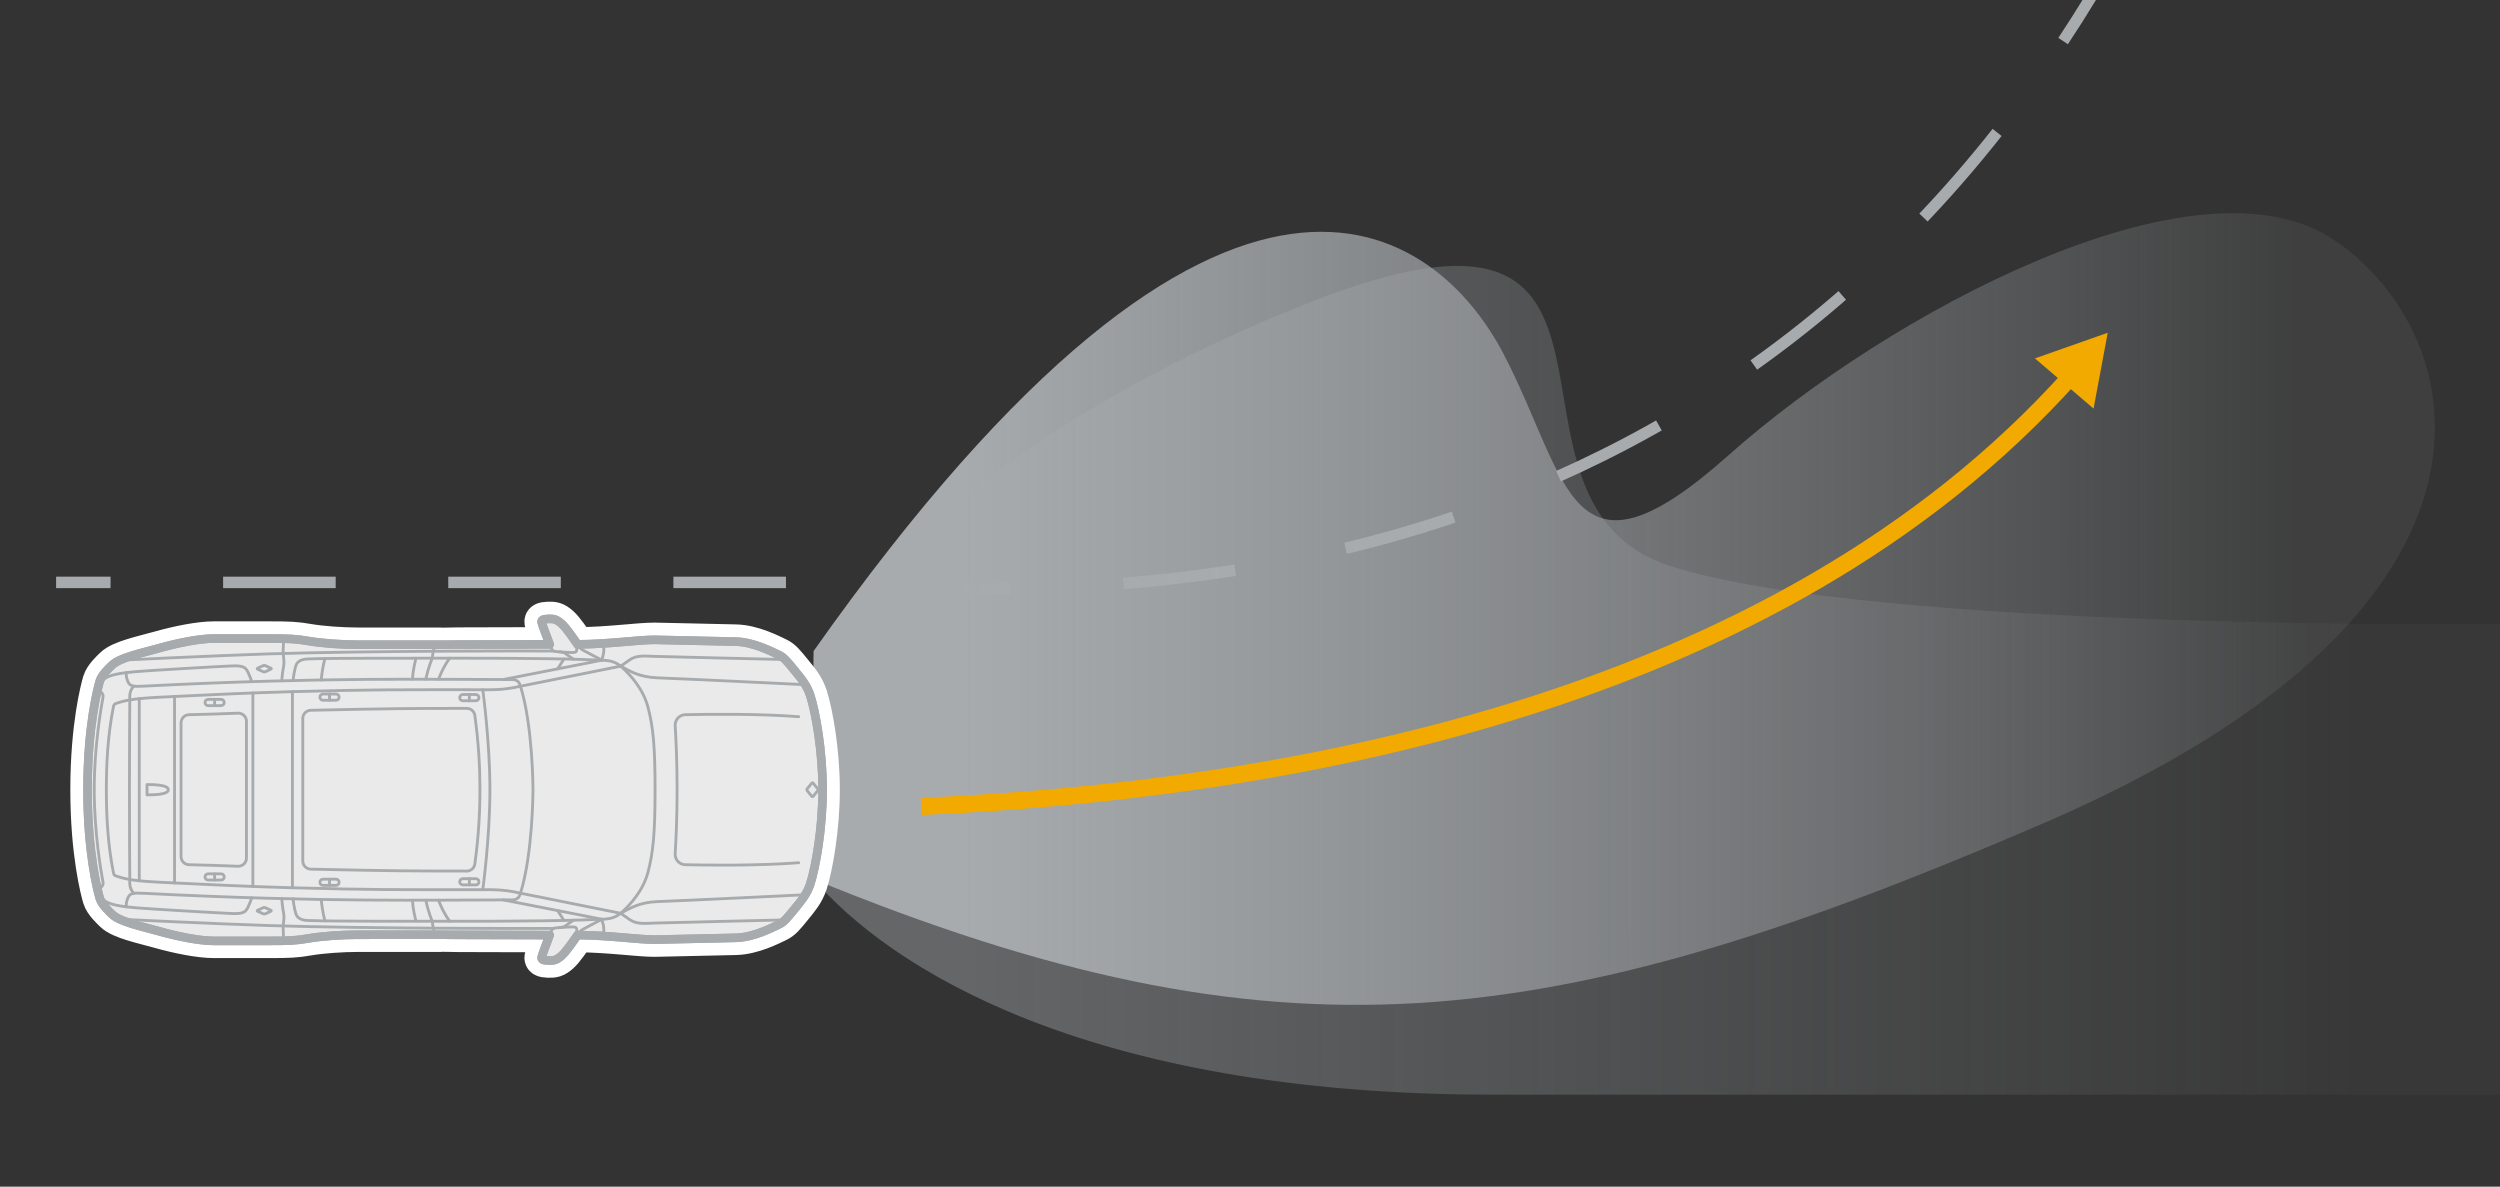 <?xml version="1.0" encoding="UTF-8"?><svg xmlns="http://www.w3.org/2000/svg" width="436" height="206.959" xmlns:xlink="http://www.w3.org/1999/xlink" viewBox="0 0 436 206.959"><rect x="0" y="0" width="436" height="206.959" fill="#333333" stroke="none"/><defs><linearGradient id="uuid-37675bb2-ad82-434e-8d1b-c546b35b5ea7" x1="168.862" y1="118.639" x2="411.381" y2="118.639" gradientUnits="userSpaceOnUse"><stop offset="0" stop-color="#a7abae"/><stop offset=".998" stop-color="#a7abae" stop-opacity=".1"/></linearGradient><linearGradient id="uuid-b822266f-51bf-4e19-a755-6ab3cbb5ecdf" x1="167.82" y1="106.214" x2="400.975" y2="106.214" xlink:href="#uuid-37675bb2-ad82-434e-8d1b-c546b35b5ea7"/></defs><g id="uuid-e1f7a51c-d1a0-4e75-934e-9c6bb6230700"><path d="M436,190.905h-175.829c-71.139,0-105.234-22.417-118.284-37.571v-38.796s20.205-35.602,86.292-61.7c66.087-26.098,27.782,34.517,63.141,45.882,35.359,11.365,144.68,10.103,144.68,10.103" style="fill:url(#uuid-37675bb2-ad82-434e-8d1b-c546b35b5ea7); opacity:.42;"/><path d="M9.784,101.57h9.496" style="fill:none; stroke:#a7abae; stroke-miterlimit:10; stroke-width:2px;"/><path d="M38.911,101.57h99.011c23.784,0,141.291,17.589,216.303-86.328" style="fill:none; stroke:#a7abae; stroke-dasharray:19.632 19.632; stroke-miterlimit:10; stroke-width:2px;"/><path d="M359.807,7.16c1.721-2.604,3.417-5.279,5.086-8.025" style="fill:none; stroke:#a7abae; stroke-miterlimit:10; stroke-width:2px;"/><path d="M141.888,113.545c72.822-103.13,109.023-73.6,120.388-51.711,11.365,21.889,11.365,42.327,39.147,17.585,27.782-24.741,81.662-53.741,105.655-37.557,23.993,16.184,36.201,64.171-50.513,101.634-86.713,37.463-133.437,43.092-214.678,9.838v-39.789Z" style="fill:url(#uuid-b822266f-51bf-4e19-a755-6ab3cbb5ecdf);"/></g><g id="uuid-86b40ce3-4944-4553-a8a2-e1274db7be0c"><path d="M160.654,140.642c61.452-2.723,148.68-17.025,200.691-75.198" style="fill:none; stroke:#f2a900; stroke-miterlimit:10; stroke-width:3px;"/><polygon points="365.118 71.262 367.589 58.03 354.893 62.505 365.118 71.262" style="fill:#f2a900;"/></g><g id="uuid-d15ef4f5-f937-40fa-8b03-1fb2ece4b8fc"><path d="M15.264,137.727c0-11.126,1.813-17.865,2.139-18.946.331-1.099,1.652-2.303,2.124-2.768,1.38-1.353,5.256-2.133,8.335-3,3.079-.867,6.896-1.649,9.454-1.649h9.445c3.729,0,4.813.044,7.069.434,2.253.39,5.809.639,8.522.639,30.915,0-2.326.018,33.511-.064-.425-1.087-1.342-3.53-1.395-3.838-.064-.369.144-.562,1.104-.595.961-.032,1.427,0,2.405.87.756.674,1.951,2.42,2.745,3.568h.003c5.478-.029,10.587-.794,13.441-.794,1.324,0,10.839.267,14.056.311,3.217.044,6.565,1.849,7.535,2.291.97.439,1.547,1.189,2.733,2.642,1.186,1.456,2.203,2.601,2.818,4.45.97,3.041,2.159,9.791,2.159,16.45s-1.189,13.409-2.159,16.45c-.615,1.849-1.632,2.994-2.818,4.45-1.186,1.453-1.764,2.203-2.733,2.642-.97.442-4.318,2.247-7.535,2.291s-12.732.311-14.056.311c-2.853,0-7.963-.765-13.441-.794h-.003c-.794,1.148-1.989,2.894-2.745,3.568-.978.87-1.444.902-2.405.87-.961-.032-1.169-.226-1.104-.595.053-.308.97-2.751,1.395-3.838-35.837-.082-2.596-.064-33.511-.064-2.713,0-6.269.249-8.522.639-2.256.39-3.34.434-7.069.434h-9.445c-2.557,0-6.375-.782-9.454-1.649-3.079-.867-6.955-1.646-8.335-3-.472-.466-1.793-1.67-2.124-2.768-.325-1.081-2.139-7.82-2.139-18.946Z" style="fill:none; stroke:#fff; stroke-linecap:round; stroke-linejoin:round; stroke-width:6px;"/><path d="M15.264,137.727c0-11.126,1.813-17.865,2.139-18.946.331-1.099,1.652-2.303,2.124-2.768,1.38-1.353,5.256-2.133,8.335-3,3.079-.867,6.896-1.649,9.454-1.649h9.445c3.729,0,4.813.044,7.069.434,2.253.39,5.809.639,8.522.639,30.915,0-2.326.018,33.511-.064-.425-1.087-1.342-3.53-1.395-3.838-.064-.369.144-.562,1.104-.595.961-.032,1.427,0,2.405.87.756.674,1.951,2.42,2.745,3.568h.003c5.478-.029,10.587-.794,13.441-.794,1.324,0,10.839.267,14.056.311,3.217.044,6.565,1.849,7.535,2.291.97.439,1.547,1.189,2.733,2.642,1.186,1.456,2.203,2.601,2.818,4.45.97,3.041,2.159,9.791,2.159,16.45s-1.189,13.409-2.159,16.45c-.615,1.849-1.632,2.994-2.818,4.45-1.186,1.453-1.764,2.203-2.733,2.642-.97.442-4.318,2.247-7.535,2.291s-12.732.311-14.056.311c-2.853,0-7.963-.765-13.441-.794h-.003c-.794,1.148-1.989,2.894-2.745,3.568-.978.87-1.444.902-2.405.87-.961-.032-1.169-.226-1.104-.595.053-.308.97-2.751,1.395-3.838-35.837-.082-2.596-.064-33.511-.064-2.713,0-6.269.249-8.522.639-2.256.39-3.34.434-7.069.434h-9.445c-2.557,0-6.375-.782-9.454-1.649-3.079-.867-6.955-1.646-8.335-3-.472-.466-1.793-1.67-2.124-2.768-.325-1.081-2.139-7.82-2.139-18.946Z" style="fill:#eaeaea;"/><path d="M15.264,137.727c0-11.126,1.813-17.865,2.139-18.946.331-1.099,1.652-2.303,2.124-2.768,1.38-1.353,5.256-2.133,8.335-3,3.079-.867,6.896-1.649,9.454-1.649h9.445c3.729,0,4.813.044,7.069.434,2.253.39,5.809.639,8.522.639,30.915,0-2.326.018,33.511-.064-.425-1.087-1.342-3.53-1.395-3.838-.064-.369.144-.562,1.104-.595.961-.032,1.427,0,2.405.87.756.674,1.951,2.42,2.745,3.568h.003c5.478-.029,10.587-.794,13.441-.794,1.324,0,10.839.267,14.056.311,3.217.044,6.565,1.849,7.535,2.291.97.439,1.547,1.189,2.733,2.642,1.186,1.456,2.203,2.601,2.818,4.45.97,3.041,2.159,9.791,2.159,16.45s-1.189,13.409-2.159,16.45c-.615,1.849-1.632,2.994-2.818,4.45-1.186,1.453-1.764,2.203-2.733,2.642-.97.442-4.318,2.247-7.535,2.291s-12.732.311-14.056.311c-2.853,0-7.963-.765-13.441-.794h-.003c-.794,1.148-1.989,2.894-2.745,3.568-.978.87-1.444.902-2.405.87-.961-.032-1.169-.226-1.104-.595.053-.308.97-2.751,1.395-3.838-35.837-.082-2.596-.064-33.511-.064-2.713,0-6.269.249-8.522.639-2.256.39-3.34.434-7.069.434h-9.445c-2.557,0-6.375-.782-9.454-1.649-3.079-.867-6.955-1.646-8.335-3-.472-.466-1.793-1.67-2.124-2.768-.325-1.081-2.139-7.82-2.139-18.946Z" style="fill:#eaeaea; stroke:#a7abae; stroke-linecap:round; stroke-linejoin:round; stroke-width:1.5px;"/><path d="M15.264,137.727c0-11.126,1.813-17.865,2.139-18.946.331-1.099,1.652-2.303,2.124-2.768,1.38-1.353,5.256-2.133,8.335-3,3.079-.867,6.896-1.649,9.454-1.649h9.445c3.729,0,4.813.044,7.069.434,2.253.39,5.809.639,8.522.639,30.915,0-2.326.018,33.511-.064-.425-1.087-1.342-3.53-1.395-3.838-.064-.369.144-.562,1.104-.595.961-.032,1.427,0,2.405.87.756.674,1.951,2.42,2.745,3.568h.003c5.478-.029,10.587-.794,13.441-.794,1.324,0,10.839.267,14.056.311,3.217.044,6.565,1.849,7.535,2.291.97.439,1.547,1.189,2.733,2.642,1.186,1.456,2.203,2.601,2.818,4.45.97,3.041,2.159,9.791,2.159,16.45s-1.189,13.409-2.159,16.45c-.615,1.849-1.632,2.994-2.818,4.45-1.186,1.453-1.764,2.203-2.733,2.642-.97.442-4.318,2.247-7.535,2.291s-12.732.311-14.056.311c-2.853,0-7.963-.765-13.441-.794h-.003c-.794,1.148-1.989,2.894-2.745,3.568-.978.87-1.444.902-2.405.87-.961-.032-1.169-.226-1.104-.595.053-.308.97-2.751,1.395-3.838-35.837-.082-2.596-.064-33.511-.064-2.713,0-6.269.249-8.522.639-2.256.39-3.34.434-7.069.434h-9.445c-2.557,0-6.375-.782-9.454-1.649-3.079-.867-6.955-1.646-8.335-3-.472-.466-1.793-1.67-2.124-2.768-.325-1.081-2.139-7.82-2.139-18.946Z" style="fill:none; stroke:#a7abae; stroke-linecap:round; stroke-linejoin:round; stroke-width:1.5px;"/><path d="M44.918,158.915c-.095-.044-.095-.115,0-.159l.993-.459c.095-.044.249-.044.345,0l.993.459c.095.044.095.115,0,.159l-.993.459c-.095.044-.249.044-.345,0l-.993-.459Z" style="fill:none; stroke:#a7abae; stroke-miterlimit:10; stroke-width:.5px;"/><path d="M72.532,160.645c-.097-.538-.536-2.001-.578-3.636" style="fill:none; stroke:#a7abae; stroke-linecap:round; stroke-linejoin:round; stroke-width:.5px;"/><path d="M82.99,154.327c.297,0,.538-.243.538-.542,0-.3-.241-.542-.538-.542h-2.273c-.297,0-.538.243-.538.542,0,.3.241.542.538.542h2.273Z" style="fill:none; stroke:#a7abae; stroke-linecap:round; stroke-linejoin:round; stroke-width:.5px;"/><line x1="81.854" y1="154.327" x2="81.854" y2="153.243" style="fill:none; stroke:#a7abae; stroke-linecap:round; stroke-linejoin:round; stroke-width:.5px;"/><path d="M99.631,164.636s1.094-1.56.947-2.607c-.067-.478-.736-.365-1.176-.365s-1.796.107-1.796.107" style="fill:none; stroke:#a7abae; stroke-linecap:round; stroke-linejoin:round; stroke-width:.5px;"/><path d="M100.04,160.485c-.24.181-.943.59-1.325.928-.365.323-.996.355-1.701.404s-.769.355-.961.791-1.522,3.939-1.586,4.311.144.565,1.105.597,1.425,0,2.402-.872c.844-.753,2.243-2.846,3.013-3.947.197-.282.46-.515.764-.676l3.22-1.705" style="fill:none; stroke:#a7abae; stroke-linecap:round; stroke-linejoin:round; stroke-width:.5px;"/><path d="M105.069,163.232c.029-.055.055-.112.078-.17.097-.242.201-.651.151-1.229-.066-.772-.393-1.523-.393-1.523" style="fill:none; stroke:#a7abae; stroke-linecap:round; stroke-linejoin:round; stroke-width:.5px;"/><path d="M75.959,163.004s-.275-.587-.413-1.229-.155-1.114-.155-1.114c-.018-.039-.666-1.469-1.125-3.661" style="fill:none; stroke:#a7abae; stroke-linecap:round; stroke-linejoin:round; stroke-width:.5px;"/><path d="M76.481,156.989c.015.042.726,2.033,1.946,3.678" style="fill:none; stroke:#a7abae; stroke-linecap:round; stroke-linejoin:round; stroke-width:.5px;"/><path d="M140.441,156.041s-20.766,1.015-25.768,1.199c-3.208.118-4.806,1.171-6.426,2.038" style="fill:none; stroke:#a7abae; stroke-linecap:round; stroke-linejoin:round; stroke-width:.5px;"/><path d="M136.937,160.432s-20.96.486-22.759.55c-1.89.068-3.159.226-4.363-.612-.779-.542-1.299-.904-1.569-1.092" style="fill:none; stroke:#a7abae; stroke-linecap:round; stroke-linejoin:round; stroke-width:.5px;"/><line x1="90.773" y1="155.777" x2="108.247" y2="159.279" style="fill:none; stroke:#a7abae; stroke-linecap:round; stroke-linejoin:round; stroke-width:.5px;"/><line x1="104.905" y1="160.31" x2="87.769" y2="156.946" style="fill:none; stroke:#a7abae; stroke-linecap:round; stroke-linejoin:round; stroke-width:.5px;"/><path d="M38.564,152.396c.297,0,.538.243.538.542,0,.3-.241.542-.538.542h-2.273c-.297,0-.538-.243-.538-.542,0-.3.241-.542.538-.542h2.273Z" style="fill:none; stroke:#a7abae; stroke-linecap:round; stroke-linejoin:round; stroke-width:.5px;"/><line x1="37.428" y1="152.396" x2="37.428" y2="153.481" style="fill:none; stroke:#a7abae; stroke-linecap:round; stroke-linejoin:round; stroke-width:.5px;"/><path d="M58.605,154.413c.297,0,.538-.243.538-.542,0-.3-.241-.542-.538-.542h-2.273c-.297,0-.538.243-.538.542,0,.3.241.542.538.542h2.273Z" style="fill:none; stroke:#a7abae; stroke-linecap:round; stroke-linejoin:round; stroke-width:.5px;"/><line x1="57.469" y1="154.413" x2="57.469" y2="153.328" style="fill:none; stroke:#a7abae; stroke-linecap:round; stroke-linejoin:round; stroke-width:.5px;"/><path d="M96.558,161.914c-4.208.025-32.43.048-49.538-.494-9.456-.3-26.141-1.109-26.141-1.109" style="fill:none; stroke:#a7abae; stroke-linecap:round; stroke-linejoin:round; stroke-width:.5px;"/><path d="M49.504,164.069s-.13-1.387-.13-2.574c.353-2.572.006-1.561-.234-4.774" style="fill:none; stroke:#a7abae; stroke-linecap:round; stroke-linejoin:round; stroke-width:.5px;"/><path d="M56.009,156.868c.238,2.238.61,3.545.66,3.734" style="fill:none; stroke:#a7abae; stroke-linecap:round; stroke-linejoin:round; stroke-width:.5px;"/><path d="M43.902,156.578c-.175.514-.399,1.124-.606,1.542-.423.856-.692,1.279-2.77,1.202s-14.463-.798-16.784-1-4.82-.489-5.7-1.423-1.044-1.854-1.044-1.854" style="fill:none; stroke:#a7abae; stroke-linecap:round; stroke-linejoin:round; stroke-width:.5px;"/><path d="M22.637,153.385c.491.084,1.037.158,1.65.222,1.788.187,3.877.266,6.326.389,5.26.265,13.699.654,20.387.831,14.664.389,17.125.33,33.196.336,1.279,0,3.506-.109,6.577.613" style="fill:none; stroke:#a7abae; stroke-linecap:round; stroke-linejoin:round; stroke-width:.5px;"/><line x1="97.252" y1="158.807" x2="98.36" y2="160.527" style="fill:none; stroke:#a7abae; stroke-linecap:round; stroke-linejoin:round; stroke-width:.5px;"/><path d="M44.918,116.539c-.095.044-.095.115,0,.159l.993.459c.095.044.249.044.345,0l.993-.459c.095-.044.095-.115,0-.159l-.993-.459c-.095-.044-.249-.044-.345,0l-.993.459Z" style="fill:none; stroke:#a7abae; stroke-miterlimit:10; stroke-width:.5px;"/><path d="M72.532,114.809c-.097.538-.536,2.001-.578,3.636" style="fill:none; stroke:#a7abae; stroke-linecap:round; stroke-linejoin:round; stroke-width:.5px;"/><path d="M82.99,121.126c.297,0,.538.243.538.542s-.241.542-.538.542h-2.273c-.297,0-.538-.243-.538-.542s.241-.542.538-.542h2.273Z" style="fill:none; stroke:#a7abae; stroke-linecap:round; stroke-linejoin:round; stroke-width:.5px;"/><line x1="81.854" y1="121.126" x2="81.854" y2="122.211" style="fill:none; stroke:#a7abae; stroke-linecap:round; stroke-linejoin:round; stroke-width:.5px;"/><path d="M100.725,112.377c5.478-.029,10.588-.792,13.442-.792,1.322,0,10.839.264,14.056.308s6.565,1.851,7.535,2.291,1.545,1.19,2.732,2.644,2.203,2.6,2.82,4.45c.969,3.04,2.159,9.79,2.159,16.448,0,6.659-1.19,13.408-2.159,16.448-.617,1.851-1.633,2.996-2.82,4.45s-1.762,2.203-2.732,2.644-4.318,2.247-7.535,2.291-12.734.308-14.056.308c-2.854,0-7.964-.764-13.442-.792" style="fill:none; stroke:#a7abae; stroke-linecap:round; stroke-miterlimit:10; stroke-width:.5px;"/><path d="M99.631,110.817s1.094,1.56.947,2.607c-.067.478-.736.365-1.176.365s-1.796-.107-1.796-.107" style="fill:none; stroke:#a7abae; stroke-linecap:round; stroke-linejoin:round; stroke-width:.5px;"/><path d="M100.04,114.969c-.24-.181-.943-.59-1.325-.928-.365-.323-.996-.355-1.701-.404s-.769-.355-.961-.791-1.522-3.939-1.586-4.311.144-.565,1.105-.597,1.425,0,2.402.872c.844.753,2.243,2.846,3.013,3.947.197.282.46.515.764.676l3.22,1.705" style="fill:none; stroke:#a7abae; stroke-linecap:round; stroke-linejoin:round; stroke-width:.5px;"/><path d="M105.069,112.221c.029.055.055.112.078.17.097.242.201.651.151,1.229-.066.772-.393,1.523-.393,1.523" style="fill:none; stroke:#a7abae; stroke-linecap:round; stroke-linejoin:round; stroke-width:.5px;"/><path d="M75.959,112.45s-.275.587-.413,1.229-.155,1.114-.155,1.114c-.018.039-.666,1.469-1.125,3.661" style="fill:none; stroke:#a7abae; stroke-linecap:round; stroke-linejoin:round; stroke-width:.5px;"/><path d="M76.481,118.464c.015-.042.726-2.033,1.946-3.678" style="fill:none; stroke:#a7abae; stroke-linecap:round; stroke-linejoin:round; stroke-width:.5px;"/><path d="M139.297,124.994c-7.072-.551-15.969-.435-19.793-.349-1.021.023-1.819.897-1.755,1.925.139,2.227.338,6.289.338,11.156,0,4.867-.199,8.929-.338,11.156-.064,1.028.733,1.902,1.755,1.925,3.823.086,12.721.202,19.793-.349" style="fill:none; stroke:#a7abae; stroke-linecap:round; stroke-linejoin:round; stroke-width:.5px;"/><path d="M140.441,119.412s-20.766-1.015-25.768-1.199c-3.208-.118-4.806-1.171-6.426-2.038" style="fill:none; stroke:#a7abae; stroke-linecap:round; stroke-linejoin:round; stroke-width:.5px;"/><path d="M136.937,115.022s-20.96-.486-22.759-.55c-1.89-.068-3.159-.226-4.363.612-.779.542-1.299.904-1.569,1.092" style="fill:none; stroke:#a7abae; stroke-linecap:round; stroke-linejoin:round; stroke-width:.5px;"/><line x1="90.773" y1="119.676" x2="108.247" y2="116.175" style="fill:none; stroke:#a7abae; stroke-linecap:round; stroke-linejoin:round; stroke-width:.5px;"/><line x1="104.905" y1="115.144" x2="87.769" y2="118.507" style="fill:none; stroke:#a7abae; stroke-linecap:round; stroke-linejoin:round; stroke-width:.5px;"/><path d="M142.666,137.727c0-.057-.017-.114-.052-.158l-.794-.987c-.035-.043-.081-.065-.127-.065s-.092.022-.127.065l-.794.987c-.035.043-.052.101-.052.158s.017.114.052.158l.794.987c.035.043.081.065.127.065s.092-.022.127-.065l.794-.987c.035-.043.052-.101.052-.158Z" style="fill:none; stroke:#a7abae; stroke-linecap:round; stroke-linejoin:round; stroke-width:.5px;"/><path d="M38.564,123.058c.297,0,.538-.243.538-.542,0-.3-.241-.542-.538-.542h-2.273c-.297,0-.538.243-.538.542,0,.3.241.542.538.542h2.273Z" style="fill:none; stroke:#a7abae; stroke-linecap:round; stroke-linejoin:round; stroke-width:.5px;"/><line x1="37.428" y1="123.058" x2="37.428" y2="121.973" style="fill:none; stroke:#a7abae; stroke-linecap:round; stroke-linejoin:round; stroke-width:.5px;"/><path d="M58.605,121.041c.297,0,.538.243.538.542,0,.3-.241.542-.538.542h-2.273c-.297,0-.538-.243-.538-.542,0-.3.241-.542.538-.542h2.273Z" style="fill:none; stroke:#a7abae; stroke-linecap:round; stroke-linejoin:round; stroke-width:.5px;"/><line x1="57.469" y1="121.041" x2="57.469" y2="122.126" style="fill:none; stroke:#a7abae; stroke-linecap:round; stroke-linejoin:round; stroke-width:.5px;"/><path d="M96.558,113.539c-4.208-.025-32.43-.048-49.538.494-9.456.3-26.141,1.109-26.141,1.109" style="fill:none; stroke:#a7abae; stroke-linecap:round; stroke-linejoin:round; stroke-width:.5px;"/><path d="M49.504,111.384s-.13,1.387-.13,2.574c.353,2.572.006,1.561-.234,4.774" style="fill:none; stroke:#a7abae; stroke-linecap:round; stroke-linejoin:round; stroke-width:.5px;"/><path d="M56.009,118.586c.238-2.238.61-3.545.66-3.734" style="fill:none; stroke:#a7abae; stroke-linecap:round; stroke-linejoin:round; stroke-width:.5px;"/><path d="M23.323,119.658c-.839.941-.681,1.882-.686,2.411-.018,2.147-.063,8.175-.063,15.658s.045,13.511.063,15.658c.005.528-.154,1.47.686,2.411" style="fill:none; stroke:#a7abae; stroke-linecap:round; stroke-linejoin:round; stroke-width:.5px;"/><path d="M95.862,112.371c-35.837.082-2.595.065-33.51.065-2.715,0-6.27-.248-8.525-.638s-3.339-.434-7.068-.434h-9.444c-2.558,0-6.374.781-9.453,1.648s-6.957,1.647-8.335,3.001c-.473.464-1.793,1.671-2.123,2.767-.326,1.081-2.14,7.822-2.14,18.946,0,11.125,1.814,17.866,2.14,18.946.331,1.097,1.651,2.303,2.123,2.767,1.378,1.354,5.256,2.134,8.335,3.001s6.894,1.648,9.453,1.648h9.444c3.729,0,4.813-.043,7.068-.434s5.81-.638,8.525-.638c30.915,0-2.327-.016,33.51.065" style="fill:none; stroke:#a7abae; stroke-linecap:round; stroke-miterlimit:10; stroke-width:.5px;"/><path d="M43.902,118.875c-.175-.514-.399-1.124-.606-1.542-.423-.856-.692-1.279-2.77-1.202s-14.463.798-16.784,1-4.82.489-5.7,1.423-1.044,1.854-1.044,1.854" style="fill:none; stroke:#a7abae; stroke-linecap:round; stroke-linejoin:round; stroke-width:.5px;"/><polyline points="30.44 121.457 30.44 137.727 30.44 153.997" style="fill:none; stroke:#a7abae; stroke-linecap:round; stroke-linejoin:round; stroke-width:.5px;"/><polyline points="44.102 120.854 44.102 137.727 44.102 154.6" style="fill:none; stroke:#a7abae; stroke-linecap:round; stroke-linejoin:round; stroke-width:.5px;"/><polyline points="51 120.626 51 137.727 51 154.828" style="fill:none; stroke:#a7abae; stroke-linecap:round; stroke-linejoin:round; stroke-width:.5px;"/><path d="M22.637,122.068c-.986.168-1.753.376-2.407.623-.267.101-.367.138-.464.638-.986,4.999-1.22,10.004-1.22,14.397,0,4.393.234,9.398,1.22,14.397.097.5.197.538.464.638.655.247,1.421.455,2.407.623" style="fill:none; stroke:#a7abae; stroke-linecap:round; stroke-linejoin:round; stroke-width:.5px;"/><path d="M84.196,120.289s1.246,9.076,1.246,17.437c0,8.361-1.246,17.437-1.246,17.437" style="fill:none; stroke:#a7abae; stroke-linecap:round; stroke-linejoin:round; stroke-width:.5px;"/><path d="M22.637,122.068c.491-.084,1.037-.158,1.65-.222,1.788-.187,3.877-.266,6.326-.389,5.26-.265,13.699-.654,20.387-.831,14.664-.389,17.125-.33,33.196-.336,1.279,0,3.506.109,6.577-.613" style="fill:none; stroke:#a7abae; stroke-linecap:round; stroke-linejoin:round; stroke-width:.5px;"/><polyline points="24.288 121.846 24.288 137.727 24.288 153.607" style="fill:none; stroke:#a7abae; stroke-linecap:round; stroke-linejoin:round; stroke-width:.5px;"/><path d="M17.083,120.108l.68.746c.179.196.255.465.206.726-.326,1.729-1.535,8.641-1.535,16.147,0,7.506,1.209,14.418,1.535,16.147.049.261-.027.53-.206.726l-.68.746" style="fill:none; stroke:#a7abae; stroke-linecap:round; stroke-linejoin:round; stroke-width:.5px;"/><path d="M22.039,117.303s-.154.646.3,1.63c.372.806.984.817,2.72.729,31.619-1.607,50.125-1.145,64.279-1.145,1.072,0,1.297.718,1.435,1.16,2.151,6.89,2.183,17.867,2.182,18.05,0,.184-.031,11.161-2.182,18.05-.138.442-.364,1.16-1.435,1.16-14.154,0-32.66.462-64.279-1.145-1.736-.088-2.348-.078-2.72.729-.454.984-.3,1.63-.3,1.63" style="fill:none; stroke:#a7abae; stroke-linecap:round; stroke-linejoin:round; stroke-width:.5px;"/><path d="M51.109,118.684c.134-1.288.413-2.507.603-2.854.269-.491.812-.847,1.871-.903,1.65-.088,8.073-.133,11.481-.133,16.376,0,15.418-.022,20.982.003,0,0,4.201.016,9.018.073s8.772.222,10.11.276,2.349.315,3.459,1.367,3.507,3.473,4.39,6.871c.883,3.398,1.222,6.653,1.222,14.343,0,7.69-.339,10.946-1.222,14.343-.883,3.398-3.28,5.819-4.39,6.871s-2.122,1.313-3.459,1.367-5.292.219-10.11.276-9.018.073-9.018.073c-5.564.024-4.606.003-20.982.003-3.408,0-9.831-.045-11.481-.133-1.058-.056-1.601-.412-1.871-.903-.19-.347-.469-1.565-.603-2.854" style="fill:none; stroke:#a7abae; stroke-linecap:round; stroke-linejoin:round; stroke-width:.5px;"/><path d="M29.337,137.727c0-.128.196-.921-3.696-.902v.902s0,.902,0,.902c3.892.019,3.696-.774,3.696-.902Z" style="fill:none; stroke:#a7abae; stroke-linecap:round; stroke-linejoin:round; stroke-width:.5px;"/><path d="M82.811,124.766c-.098-.706-.7-1.228-1.413-1.227-9.603.014-12.333.002-27.2.334-.774.017-1.393.649-1.393,1.424v12.43s0,12.43,0,12.43c0,.774.619,1.406,1.393,1.424,14.868.332,17.597.32,27.2.334.713.001,1.315-.521,1.413-1.227.416-3.006.894-7.461.893-12.96,0-3.854-.236-8.221-.893-12.961Z" style="fill:none; stroke:#a7abae; stroke-linecap:round; stroke-linejoin:round; stroke-width:.5px;"/><path d="M42.981,137.727v-11.926c0-.388-.158-.759-.438-1.028s-.657-.413-1.045-.397c-2.928.119-5.65.209-8.53.269-.775.016-1.394.649-1.394,1.424v11.656s0,11.656,0,11.656c0,.775.619,1.408,1.394,1.424,2.88.061,5.602.15,8.53.269.388.016.765-.128,1.045-.397s.438-.64.438-1.028v-11.926Z" style="fill:none; stroke:#a7abae; stroke-linecap:round; stroke-linejoin:round; stroke-width:.5px;"/><line x1="97.252" y1="116.646" x2="98.36" y2="114.927" style="fill:none; stroke:#a7abae; stroke-linecap:round; stroke-linejoin:round; stroke-width:.5px;"/></g></svg>